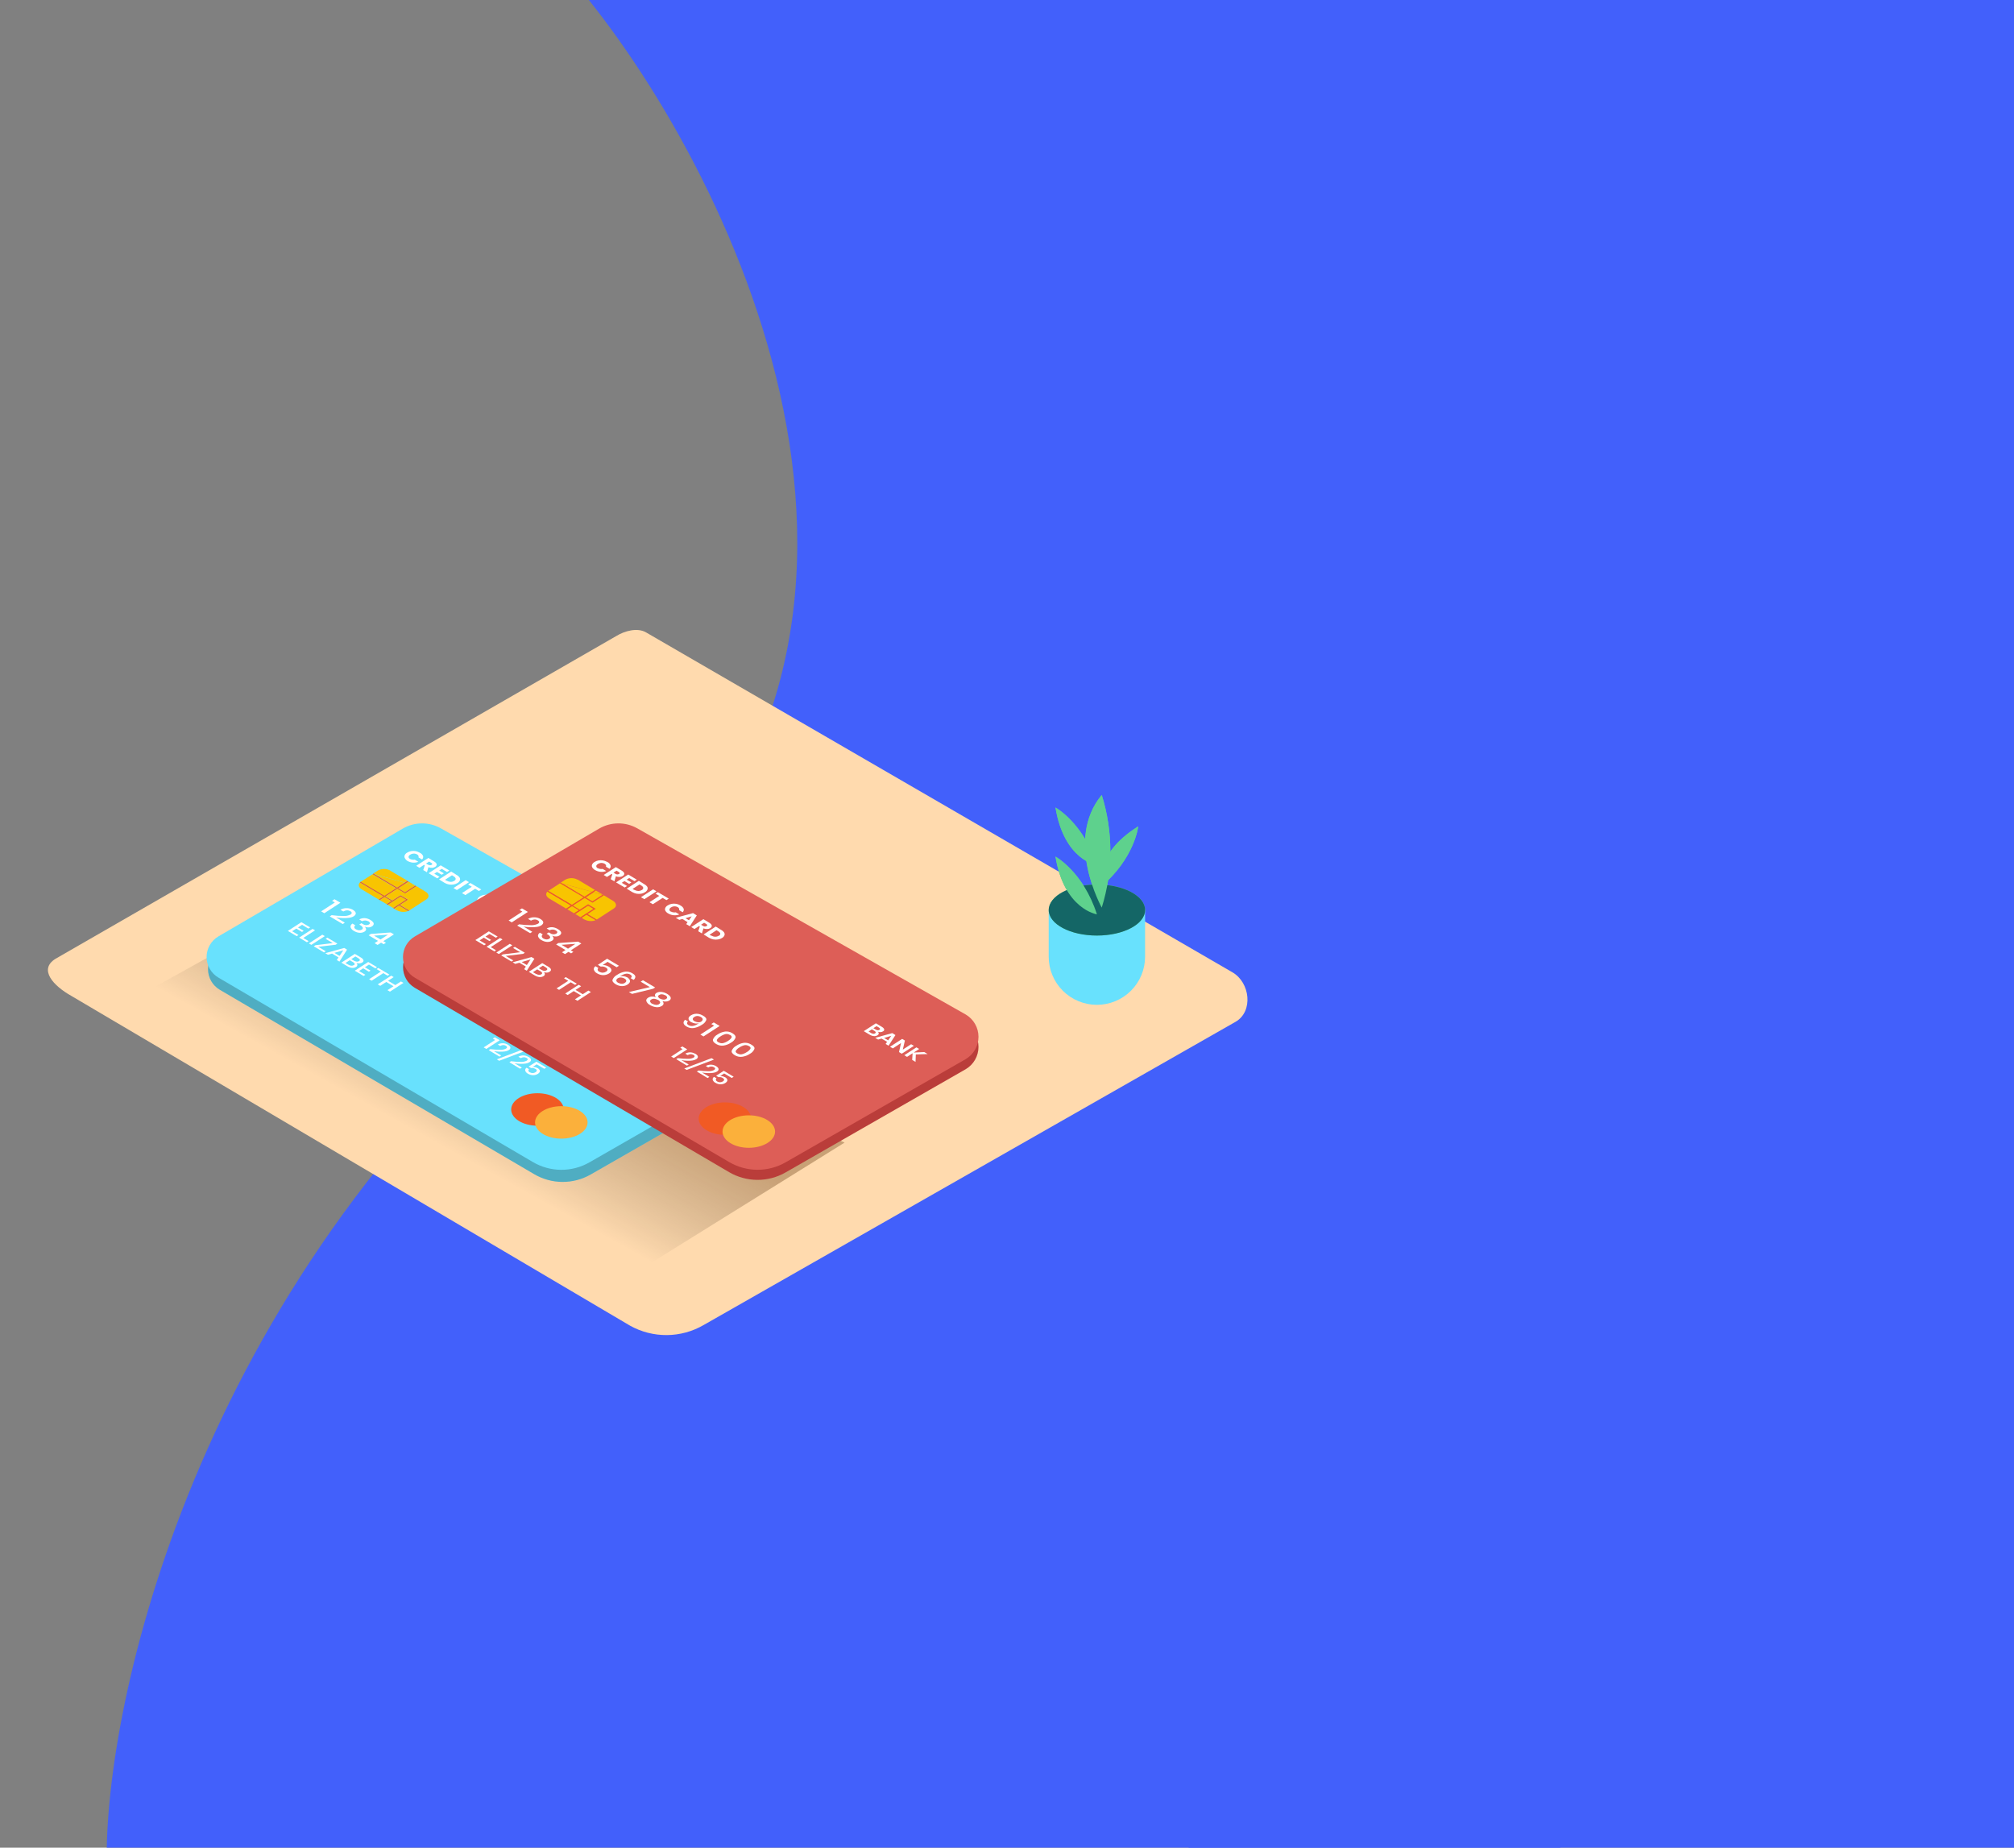<svg width="981" height="900" viewBox="0 0 981 900" fill="none" xmlns="http://www.w3.org/2000/svg">
<rect x="0" y="0" width="981" height="900" fill="#808080" stroke="none"/>
<rect x="579" width="402" height="900" fill="#4260FB"/>
<path d="M286.829 467.279C102.98 610.718 53.673 815.526 52 900H760V0H286.829C363.433 95.993 470.678 323.84 286.829 467.279Z" fill="#4260FB"/>
<path d="M306.84 645.706L34.705 485.076C26.045 480.224 18.615 472.235 27.054 467.02L300.183 309.81C304.284 307.273 310.499 305.619 314.664 308.029L600.302 473.606C608.962 478.632 610.524 492.671 601.879 497.697L342.712 645.438C337.272 648.593 331.102 650.277 324.811 650.324C318.521 650.371 312.326 648.779 306.84 645.706V645.706Z" fill="#FFDAAE"/>
<path opacity="0.32" d="M91.748 503.29C97.474 505.039 103.232 506.772 109.1 508.017C112.694 508.654 116.324 509.07 119.969 509.261L302.959 623.979L411.396 556.56L150.888 438.77L59.535 489.551C68.984 496.468 80.673 499.918 91.748 503.29Z" fill="url(#paint0_linear)"/>
<path d="M107.175 461.994L196.935 409.512C199.75 407.867 202.948 406.989 206.21 406.967C209.471 406.945 212.681 407.779 215.518 409.386L375.445 500.06C377.346 501.171 378.923 502.76 380.019 504.669C381.115 506.577 381.692 508.739 381.692 510.94C381.692 513.14 381.115 515.302 380.019 517.21C378.923 519.119 377.346 520.708 375.445 521.819L287.736 572.08C283.543 574.484 278.788 575.737 273.953 575.712C269.119 575.687 264.377 574.385 260.209 571.938L107.081 482.13C105.321 481.098 103.863 479.622 102.853 477.851C101.843 476.079 101.316 474.074 101.326 472.035C101.336 469.996 101.881 467.996 102.907 466.234C103.934 464.472 105.406 463.01 107.175 461.994V461.994Z" fill="#68E1FD"/>
<path opacity="0.33" d="M107.175 461.994L196.935 409.512C199.75 407.867 202.948 406.989 206.21 406.967C209.471 406.945 212.681 407.779 215.518 409.386L375.445 500.06C377.346 501.171 378.923 502.76 380.019 504.669C381.115 506.577 381.692 508.739 381.692 510.94C381.692 513.14 381.115 515.302 380.019 517.21C378.923 519.119 377.346 520.708 375.445 521.819L287.736 572.08C283.543 574.484 278.788 575.737 273.953 575.712C269.119 575.687 264.377 574.385 260.209 571.938L107.081 482.13C105.321 481.098 103.863 479.622 102.853 477.851C101.843 476.079 101.316 474.074 101.326 472.035C101.336 469.996 101.881 467.996 102.907 466.234C103.934 464.472 105.406 463.01 107.175 461.994V461.994Z" fill="#1E4549"/>
<path d="M106.418 456.102L196.178 403.619C198.993 401.974 202.191 401.097 205.453 401.075C208.714 401.052 211.924 401.887 214.761 403.493L374.704 494.152C376.605 495.263 378.182 496.852 379.278 498.76C380.374 500.669 380.951 502.831 380.951 505.031C380.951 507.231 380.374 509.393 379.278 511.302C378.182 513.21 376.605 514.799 374.704 515.91L287.105 566.187C282.912 568.591 278.157 569.844 273.322 569.819C268.488 569.794 263.746 568.492 259.578 566.045L106.45 476.237C104.683 475.216 103.216 473.75 102.195 471.984C101.174 470.219 100.635 468.217 100.632 466.179C100.629 464.14 101.162 462.136 102.177 460.368C103.192 458.6 104.655 457.128 106.418 456.102V456.102Z" fill="#68E1FD"/>
<path d="M204.302 415.279L204.507 415.389C205.207 415.705 205.768 416.265 206.085 416.964C206.16 417.266 206.152 417.583 206.06 417.88C205.968 418.177 205.797 418.444 205.564 418.65L203.829 417.626C203.888 417.506 203.92 417.374 203.92 417.24C203.92 417.106 203.888 416.974 203.829 416.854C203.676 416.547 203.426 416.298 203.119 416.145H203.04C202.56 415.877 202.011 415.756 201.462 415.798C200.867 415.821 200.288 416.006 199.79 416.334C199.582 416.432 199.402 416.58 199.264 416.764C199.127 416.948 199.036 417.163 199.002 417.39C199.002 417.768 199.222 418.083 199.711 418.382C200.054 418.57 200.428 418.693 200.816 418.745C201.217 418.819 201.629 418.819 202.03 418.745L203.766 419.785C202.908 420.12 201.986 420.254 201.068 420.179C200.17 420.101 199.298 419.833 198.513 419.391L198.339 419.296C197.853 418.962 197.458 418.513 197.187 417.989C197.072 417.781 197.004 417.55 196.991 417.312C196.977 417.075 197.017 416.837 197.109 416.618C197.349 416.087 197.752 415.645 198.26 415.357C198.859 414.971 199.53 414.708 200.232 414.585C200.967 414.452 201.721 414.452 202.456 414.585C203.105 414.716 203.728 414.95 204.302 415.279V415.279Z" fill="white"/>
<path d="M210.47 422.715C209.856 422.744 209.243 422.642 208.672 422.416L207.962 424.874L206.148 423.802L206.921 421.486L206.542 421.266L204.318 422.715L202.74 421.738L208.64 417.91L211.385 419.564C211.827 419.795 212.21 420.124 212.505 420.525C212.603 420.657 212.668 420.81 212.695 420.971C212.723 421.133 212.712 421.298 212.663 421.455C212.535 421.792 212.296 422.076 211.984 422.258C211.527 422.537 211.005 422.694 210.47 422.715V422.715ZM210.218 421.313C210.454 421.155 210.565 420.998 210.549 420.825C210.533 420.651 210.36 420.462 210.044 420.273L209.019 419.674L207.52 420.636L208.545 421.234H208.656C208.896 421.375 209.167 421.456 209.445 421.471C209.721 421.475 209.991 421.392 210.218 421.234" fill="white"/>
<path d="M224.005 428.844C223.783 429.369 223.395 429.806 222.901 430.089C222.304 430.475 221.632 430.727 220.929 430.829C220.178 430.967 219.408 430.967 218.657 430.829C217.949 430.69 217.268 430.44 216.638 430.089L216.401 429.947L213.846 428.372L219.762 424.543L222.301 426.119C222.93 426.434 223.472 426.899 223.879 427.474C224.002 427.678 224.078 427.907 224.1 428.144C224.122 428.382 224.089 428.621 224.005 428.844ZM221.244 429.112C221.781 428.765 222.017 428.387 221.954 427.993C221.891 427.6 221.56 427.206 220.929 426.828L220.156 426.355L216.78 428.545L217.553 429.018H217.679C218.233 429.338 218.855 429.522 219.493 429.553C220.12 429.57 220.737 429.394 221.26 429.049" fill="white"/>
<path d="M214.666 421.518L218.878 424.023L217.742 424.763L215.171 423.219L213.925 424.039L216.212 425.394L215.139 426.087L212.852 424.732L211.543 425.583L214.098 427.111L212.963 427.852L208.766 425.346L214.666 421.518Z" fill="white"/>
<path d="M226.813 428.734L228.438 429.711L222.538 433.539L220.897 432.563L226.813 428.734Z" fill="white"/>
<path d="M229.132 430.12L234.432 433.272L233.281 433.996L231.451 432.909L226.671 435.997L225.03 435.02L229.81 431.932L227.996 430.861L229.132 430.12Z" fill="white"/>
<path d="M239.969 436.502L240.174 436.612C240.875 436.928 241.436 437.488 241.752 438.187C241.828 438.489 241.819 438.806 241.728 439.103C241.636 439.4 241.464 439.667 241.231 439.873L239.496 438.849C239.558 438.73 239.591 438.598 239.591 438.463C239.591 438.329 239.558 438.196 239.496 438.077C239.343 437.77 239.094 437.521 238.786 437.368H238.707C238.227 437.1 237.678 436.979 237.13 437.022C236.534 437.043 235.955 437.229 235.458 437.557C234.937 437.888 234.669 438.25 234.669 438.613C234.669 438.975 234.89 439.306 235.379 439.605C235.72 439.796 236.095 439.919 236.483 439.968C236.885 440.042 237.296 440.042 237.698 439.968L239.433 441.008C238.577 441.346 237.653 441.481 236.736 441.402C235.82 441.326 234.931 441.052 234.133 440.598H234.006C233.453 440.301 232.99 439.86 232.666 439.322C232.547 439.115 232.477 438.885 232.461 438.647C232.444 438.41 232.482 438.172 232.571 437.951C232.816 437.423 233.218 436.983 233.723 436.691C234.322 436.304 234.992 436.042 235.694 435.919C236.43 435.787 237.183 435.787 237.919 435.919C238.631 435.992 239.325 436.19 239.969 436.502V436.502Z" fill="white"/>
<path d="M248.078 441.449L244.686 446.727L242.951 445.687L243.613 444.742L241.074 443.166L239.496 443.623L237.777 442.599L246.122 440.267L248.078 441.449ZM242.588 442.772L244.276 443.781L245.601 441.858L242.588 442.757" fill="white"/>
<path d="M253.126 448.066C252.512 448.098 251.898 447.996 251.327 447.767L250.617 450.225L248.803 449.153L249.576 446.837L249.198 446.617L246.958 448.066L245.38 447.089L251.28 443.261L253.977 444.931C254.414 445.163 254.792 445.492 255.082 445.892C255.178 446.024 255.243 446.176 255.273 446.337C255.303 446.498 255.297 446.663 255.255 446.822C255.121 447.156 254.876 447.434 254.561 447.609C254.129 447.881 253.635 448.038 253.126 448.066V448.066ZM252.1 446.9C252.38 446.911 252.656 446.834 252.889 446.68C253.11 446.522 253.22 446.365 253.205 446.176C253.189 445.986 253.015 445.813 252.7 445.624L251.69 445.025L250.113 446.002L251.138 446.601C251.393 446.751 251.679 446.843 251.974 446.869" fill="white"/>
<path d="M261.565 451.076C261.346 451.61 260.951 452.055 260.445 452.336C259.848 452.72 259.176 452.972 258.473 453.077C257.728 453.212 256.963 453.212 256.218 453.077C255.482 452.931 254.774 452.671 254.12 452.305L253.946 452.21L251.406 450.634L257.306 446.806L259.862 448.381C260.491 448.697 261.033 449.162 261.439 449.736C261.558 449.936 261.631 450.16 261.653 450.392C261.674 450.623 261.645 450.857 261.565 451.076ZM258.805 451.343C259.331 450.997 259.567 450.624 259.515 450.225C259.515 449.815 259.12 449.437 258.489 449.059L257.7 448.602L254.325 450.792L255.113 451.249H255.24C255.793 451.57 256.415 451.753 257.054 451.785C257.68 451.801 258.297 451.625 258.821 451.28" fill="white"/>
<path d="M162.94 438.014L165.811 439.731L157.955 444.836L156.425 443.923L163.098 439.605L161.741 438.786L162.94 438.014Z" fill="white"/>
<path d="M171.679 443.04L171.837 443.135C172.705 443.655 173.194 444.19 173.288 444.71C173.383 445.23 173.068 445.782 172.358 446.286C171.644 446.709 170.848 446.972 170.023 447.058C168.978 447.203 167.922 447.251 166.868 447.2C165.811 447.153 164.758 447.048 163.713 446.885L167.972 449.421L166.931 450.099L160.621 446.38L161.552 445.782C163.449 446.043 165.363 446.175 167.278 446.176C168.464 446.256 169.65 446.022 170.717 445.498C170.878 445.421 171.019 445.307 171.126 445.164C171.233 445.021 171.304 444.855 171.332 444.679C171.332 444.395 171.096 444.096 170.591 443.796H170.496C170.018 443.521 169.469 443.395 168.919 443.434C168.315 443.482 167.732 443.67 167.215 443.986L165.811 443.15C166.722 442.613 167.767 442.346 168.824 442.378C169.816 442.355 170.799 442.583 171.679 443.04V443.04Z" fill="white"/>
<path d="M186.713 458.449L187.991 459.206L186.871 459.93L185.624 459.174L183.921 460.277L182.454 459.41L184.142 458.307L179.583 455.597L180.655 454.904L190.294 454.211L191.871 455.141L186.713 458.449ZM185.356 457.63L188.969 455.298L182.185 455.755L185.34 457.63" fill="white"/>
<path d="M180.34 448.066L180.529 448.177C181.02 448.442 181.446 448.814 181.775 449.264C181.887 449.413 181.964 449.585 182 449.768C182.035 449.951 182.029 450.139 181.98 450.319C181.854 450.696 181.589 451.012 181.239 451.202C180.73 451.543 180.133 451.729 179.52 451.737C178.848 451.754 178.182 451.608 177.579 451.312V451.312C177.971 451.657 178.237 452.123 178.336 452.635C178.336 453.045 178.089 453.423 177.595 453.77C176.889 454.212 176.061 454.422 175.229 454.368C174.317 454.324 173.429 454.059 172.642 453.596L172.452 453.486C171.679 453.127 171.075 452.483 170.764 451.69C170.607 451.06 170.901 450.451 171.648 449.862L173.083 450.713C172.916 450.82 172.781 450.971 172.692 451.148C172.603 451.326 172.564 451.524 172.579 451.722C172.579 452.084 172.926 452.415 173.462 452.746H173.572C173.995 452.99 174.472 453.125 174.961 453.14C175.416 453.152 175.866 453.031 176.254 452.793C176.68 452.509 176.822 452.163 176.68 451.785C176.366 451.254 175.899 450.831 175.339 450.571L174.992 450.367L176.049 449.689L176.396 449.894L176.68 450.067C177.106 450.391 177.615 450.588 178.148 450.635C178.681 450.683 179.217 450.579 179.693 450.335C180.056 450.099 180.214 449.847 180.166 449.563C180.107 449.382 180.011 449.216 179.883 449.075C179.755 448.933 179.599 448.821 179.425 448.744H179.314C178.904 448.513 178.444 448.383 177.974 448.366C177.427 448.342 176.883 448.462 176.396 448.712L174.976 447.861C175.789 447.393 176.721 447.168 177.658 447.215C178.607 447.283 179.526 447.574 180.34 448.066V448.066Z" fill="white"/>
<path d="M215.581 473.48C215.581 474.079 215.218 474.646 214.382 475.198C213.87 475.53 213.296 475.755 212.694 475.859C212.043 475.983 211.374 475.983 210.723 475.859C210.08 475.75 209.461 475.531 208.893 475.213L208.672 475.087C207.362 474.315 206.826 473.512 207.094 472.818C207.541 471.817 208.314 470.995 209.287 470.487C210.465 469.67 211.814 469.131 213.231 468.911C214.42 468.777 215.621 469.031 216.654 469.636L216.843 469.746C217.711 470.266 218.184 470.818 218.216 471.322C218.212 471.635 218.131 471.943 217.98 472.218C217.828 472.493 217.611 472.726 217.348 472.897L215.976 472.078C216.701 471.416 216.607 470.833 215.723 470.298H215.644C215.021 469.951 214.3 469.818 213.594 469.919C212.66 470.083 211.776 470.455 211.006 471.007L210.644 471.259C211.218 471.068 211.831 471.024 212.426 471.133C213.03 471.222 213.613 471.419 214.146 471.716H214.272C215.103 472.293 215.539 472.882 215.581 473.48ZM213.026 474.378C213.562 474.032 213.799 473.685 213.767 473.307C213.736 472.929 213.42 472.582 212.868 472.251H212.773C212.286 471.985 211.749 471.824 211.196 471.779C210.61 471.718 210.021 471.857 209.524 472.172C209.32 472.273 209.146 472.424 209.019 472.612C208.892 472.8 208.816 473.018 208.798 473.244C208.798 473.643 209.114 474.032 209.745 474.41H209.839C210.321 474.682 210.863 474.834 211.417 474.851C211.976 474.859 212.526 474.7 212.994 474.394" fill="white"/>
<path d="M204.413 462.53L210.202 465.98L209.066 466.705L204.618 464.058L202.283 465.634C202.762 465.612 203.241 465.665 203.703 465.791C204.17 465.914 204.621 466.093 205.044 466.327H205.138C205.645 466.594 206.066 466.998 206.353 467.493C206.442 467.672 206.488 467.869 206.488 468.068C206.488 468.268 206.442 468.464 206.353 468.643C206.117 469.061 205.774 469.409 205.359 469.652C204.527 470.187 203.557 470.472 202.567 470.471C201.564 470.48 200.578 470.219 199.712 469.715L199.507 469.589C198.768 469.224 198.202 468.585 197.929 467.808C197.862 467.476 197.904 467.131 198.049 466.824C198.194 466.518 198.434 466.266 198.734 466.107L200.169 466.957C200.027 467.068 199.916 467.212 199.847 467.378C199.778 467.544 199.753 467.724 199.775 467.903C199.841 468.101 199.947 468.283 200.085 468.44C200.223 468.597 200.391 468.725 200.579 468.816H200.674C201.176 469.108 201.749 469.255 202.33 469.242C202.894 469.204 203.438 469.019 203.908 468.706C204.381 468.391 204.618 468.076 204.586 467.714C204.555 467.351 204.271 467.02 203.718 466.689H203.64C203.278 466.482 202.883 466.338 202.472 466.264C202.065 466.191 201.649 466.191 201.242 466.264L199.838 465.429L204.413 462.53Z" fill="white"/>
<path d="M231.893 484.478C231.848 484.707 231.752 484.924 231.613 485.112C231.474 485.3 231.295 485.455 231.088 485.565C230.28 486.071 229.321 486.283 228.375 486.164C227.358 486.068 226.374 485.756 225.488 485.25L225.299 485.139C224.498 484.757 223.864 484.096 223.516 483.28C223.327 482.634 223.611 482.067 224.384 481.579C224.897 481.244 225.491 481.053 226.103 481.027C226.805 480.994 227.506 481.096 228.17 481.327C228.012 481.187 227.888 481.015 227.806 480.821C227.724 480.627 227.686 480.418 227.697 480.208C227.739 480.004 227.827 479.813 227.952 479.647C228.078 479.481 228.238 479.344 228.422 479.247C228.851 478.978 229.338 478.816 229.842 478.774C230.454 478.705 231.074 478.748 231.672 478.9C232.301 479.052 232.906 479.291 233.47 479.609L233.675 479.719C234.226 480.01 234.705 480.419 235.079 480.917C235.212 481.067 235.308 481.245 235.36 481.438C235.413 481.631 235.42 481.834 235.382 482.03C235.344 482.226 235.261 482.411 235.14 482.571C235.02 482.73 234.864 482.86 234.685 482.949C234.235 483.236 233.719 483.404 233.186 483.438C232.566 483.47 231.945 483.385 231.356 483.186C231.539 483.345 231.683 483.545 231.776 483.769C231.869 483.993 231.909 484.236 231.893 484.478V484.478ZM229.716 484.667C230.189 484.367 230.347 484.037 230.221 483.674C229.998 483.213 229.625 482.841 229.164 482.619H229.037C228.551 482.342 228.015 482.165 227.46 482.099C226.91 482.031 226.353 482.153 225.882 482.445C225.441 482.745 225.267 483.075 225.346 483.438C225.533 483.92 225.901 484.31 226.371 484.525H226.498C227.009 484.821 227.58 484.999 228.17 485.045C228.723 485.102 229.28 484.968 229.747 484.667H229.716ZM229.747 480.224C229.353 480.492 229.195 480.775 229.274 481.09C229.439 481.51 229.762 481.849 230.173 482.036H230.299C230.739 482.287 231.229 482.438 231.735 482.477C232.222 482.527 232.711 482.41 233.123 482.146C233.517 481.878 233.675 481.594 233.596 481.264C233.424 480.848 233.104 480.511 232.697 480.318H232.571C232.131 480.066 231.641 479.915 231.135 479.877C230.644 479.828 230.15 479.945 229.731 480.208" fill="white"/>
<path d="M221.844 473.008L227.791 476.537L226.829 477.167L216.528 479.672L215.013 478.758L225.22 476.379L220.755 473.717L221.844 473.008Z" fill="white"/>
<path d="M266.945 501.068C266.527 502.083 265.761 502.916 264.783 503.416C263.671 504.168 262.404 504.663 261.076 504.866C259.883 505.013 258.675 504.764 257.637 504.157L257.448 504.046C256.249 503.337 255.76 502.597 255.965 501.84C256.392 500.823 257.162 499.987 258.142 499.477C259.246 498.72 260.509 498.225 261.833 498.028C263.023 497.887 264.226 498.142 265.257 498.752L265.446 498.863C266.597 499.556 267.15 500.296 266.945 501.068ZM263.332 502.549C264.011 502.17 264.585 501.628 265.004 500.974C265.241 500.501 265.004 500.06 264.247 499.635H264.121C263.5 499.265 262.762 499.141 262.054 499.288C261.178 499.503 260.35 499.877 259.609 500.391C258.919 500.767 258.334 501.308 257.905 501.967C257.669 502.439 257.905 502.88 258.678 503.322H258.757C259.396 503.707 260.157 503.836 260.887 503.684C261.766 503.455 262.598 503.077 263.348 502.565" fill="white"/>
<path d="M256.344 493.569L259.231 495.286L251.359 500.391L249.829 499.477L256.501 495.144L255.161 494.357L256.344 493.569Z" fill="white"/>
<path d="M252.731 492.419C252.296 493.41 251.533 494.222 250.57 494.719C249.394 495.517 248.06 496.054 246.658 496.294C245.483 496.453 244.29 496.214 243.266 495.617L243.093 495.522C242.209 495.003 241.72 494.435 241.657 493.852C241.652 493.542 241.724 493.236 241.867 492.96C242.01 492.685 242.22 492.45 242.478 492.277L243.85 493.096C243.7 493.2 243.579 493.339 243.496 493.501C243.414 493.664 243.373 493.844 243.377 494.026C243.424 494.22 243.515 494.401 243.644 494.554C243.772 494.707 243.935 494.828 244.118 494.908H244.197C244.814 495.259 245.53 495.392 246.232 495.286C247.171 495.125 248.061 494.753 248.835 494.199L249.214 493.947C248.627 494.128 248.006 494.171 247.399 494.073C246.796 493.982 246.214 493.784 245.68 493.49H245.554C244.67 492.965 244.208 492.403 244.166 491.804C244.166 491.205 244.528 490.638 245.349 490.103C245.867 489.768 246.446 489.538 247.052 489.425C247.71 489.308 248.383 489.308 249.04 489.425C249.677 489.544 250.29 489.768 250.854 490.087L251.075 490.213C252.4 490.922 252.936 491.678 252.731 492.419ZM250.239 493.128C250.442 493.027 250.616 492.876 250.744 492.688C250.871 492.5 250.947 492.282 250.965 492.056C250.965 491.662 250.649 491.268 250.018 490.89H249.923C249.44 490.622 248.899 490.476 248.346 490.465C247.785 490.461 247.235 490.626 246.768 490.938C246.232 491.284 245.995 491.631 246.027 492.009C246.059 492.387 246.358 492.734 246.91 493.065H246.989C247.302 493.234 247.636 493.361 247.983 493.443C248.385 493.508 248.796 493.508 249.198 493.443C249.587 493.41 249.961 493.28 250.286 493.065" fill="white"/>
<path d="M276.141 506.536C275.726 507.551 274.959 508.384 273.98 508.883C272.872 509.644 271.604 510.14 270.273 510.333C269.095 510.474 267.904 510.225 266.882 509.624L266.661 509.498C265.478 508.789 264.973 508.064 265.162 507.292C265.593 506.272 266.369 505.436 267.355 504.929C268.461 504.175 269.722 503.679 271.046 503.479C272.241 503.34 273.448 503.595 274.485 504.204L274.674 504.314C275.863 505.039 276.352 505.779 276.141 506.536ZM272.529 508.017C273.217 507.644 273.798 507.101 274.217 506.441C274.422 505.968 274.217 505.527 273.46 505.102H273.365C272.732 504.717 271.978 504.582 271.251 504.724C270.378 504.945 269.55 505.318 268.806 505.827C268.119 506.206 267.534 506.747 267.102 507.402C266.882 507.859 267.102 508.316 267.875 508.757H268.002C268.622 509.13 269.36 509.254 270.068 509.104C270.949 508.882 271.783 508.503 272.529 507.985" fill="white"/>
<path d="M169.045 462.577L165.338 468.407L164.044 467.635L164.896 466.374L161.741 464.484L159.738 465.067L158.444 464.295L167.657 461.758L169.045 462.577ZM162.893 464.153L165.385 465.634L167.215 462.892L162.908 464.137" fill="white"/>
<path d="M159.454 456.748L164.328 459.631L163.492 460.182L155.037 461.191L158.681 463.365L157.813 463.916L152.844 460.954L153.649 460.419L162.088 459.379L158.602 457.299L159.454 456.748Z" fill="white"/>
<path d="M156.993 455.282L158.208 455.991L151.645 460.245L150.446 459.536L156.993 455.282Z" fill="white"/>
<path d="M152.26 452.462L153.459 453.171L147.733 456.889L150.32 458.434L149.5 458.969L145.698 456.716L152.26 452.462Z" fill="white"/>
<path d="M146.786 449.201L151.077 451.753L150.209 452.32L147.133 450.477L145.146 451.769L147.922 453.407L147.102 453.943L144.325 452.305L142.29 453.612L145.382 455.44L144.515 456.007L140.224 453.455L146.786 449.201Z" fill="white"/>
<path d="M190.562 475.245L191.761 475.954L189.016 477.734L192.55 479.846L195.294 478.065L196.509 478.774L189.947 483.028L188.732 482.303L191.682 480.397L188.148 478.301L185.214 480.208L184 479.483L190.562 475.245Z" fill="white"/>
<path d="M184.268 471.495L189.647 474.709L188.811 475.261L186.713 474.016L181.002 477.703L179.788 476.978L185.482 473.275L183.4 472.046L184.268 471.495Z" fill="white"/>
<path d="M179.362 468.58L183.653 471.133L182.801 471.684L179.725 469.856L177.737 471.148L180.498 472.787L179.677 473.323L176.917 471.668L174.882 472.992L177.958 474.835L177.09 475.387L172.815 472.834L179.362 468.58Z" fill="white"/>
<path d="M174.061 470.077C174.045 470.269 173.98 470.454 173.872 470.613C173.765 470.773 173.618 470.903 173.446 470.991C172.877 471.347 172.208 471.513 171.537 471.463C170.797 471.405 170.079 471.179 169.439 470.802L169.25 470.691L166.269 468.911L172.831 464.657L175.749 466.39C176.326 466.653 176.787 467.118 177.043 467.698C177.153 468.139 176.948 468.517 176.443 468.848C176.027 469.112 175.548 469.259 175.055 469.273C174.544 469.294 174.033 469.208 173.557 469.021C173.721 469.142 173.853 469.302 173.941 469.486C174.029 469.67 174.07 469.873 174.061 470.077ZM172.342 470.171C172.673 469.967 172.799 469.715 172.736 469.447C172.581 469.082 172.294 468.79 171.932 468.627L170.354 467.729L168.272 469.084L169.849 469.998C170.234 470.227 170.666 470.367 171.111 470.408C171.509 470.446 171.909 470.352 172.247 470.14L172.342 470.171ZM173.068 465.933L171.111 467.194L172.61 468.076H172.721C173.058 468.273 173.435 468.391 173.825 468.423C174.202 468.448 174.577 468.354 174.897 468.155C175.021 468.097 175.124 468.002 175.192 467.884C175.26 467.765 175.289 467.629 175.276 467.493C175.276 467.257 174.961 466.989 174.519 466.721L173.068 465.854" fill="white"/>
<path d="M241.026 505.26L243.424 506.693L236.877 510.947L235.6 510.175L241.168 506.583L240.032 505.906L241.026 505.26Z" fill="white"/>
<path d="M255.255 510.979L256.438 511.688L243.14 516.698L241.973 516.005L255.255 510.979Z" fill="white"/>
<path d="M257.338 514.807H257.448C258.174 515.249 258.568 515.69 258.647 516.147C258.726 516.604 258.458 517.045 257.874 517.423C257.275 517.775 256.608 517.995 255.918 518.069C255.05 518.188 254.174 518.225 253.299 518.179C252.401 518.144 251.505 518.054 250.617 517.911L254.183 520.023L253.315 520.574L248.125 517.423L248.914 516.919C250.482 517.136 252.063 517.246 253.646 517.25C254.636 517.315 255.627 517.119 256.517 516.682C256.849 516.462 257.038 516.241 257.038 516.005C257.038 515.769 256.849 515.516 256.423 515.264H256.328C255.949 515.052 255.516 514.953 255.082 514.981C254.584 515.02 254.103 515.177 253.678 515.438L252.51 514.744C253.263 514.298 254.128 514.074 255.003 514.098C255.827 514.141 256.629 514.385 257.338 514.807Z" fill="white"/>
<path d="M247.257 508.82L247.399 508.899C248.125 509.34 248.519 509.781 248.598 510.238C248.677 510.695 248.425 511.136 247.825 511.515C247.227 511.868 246.56 512.088 245.869 512.161C245.002 512.279 244.125 512.316 243.251 512.271C242.358 512.237 241.468 512.153 240.585 512.019L244.134 514.13L243.282 514.681L238.061 511.53L238.849 511.026C240.418 511.243 241.999 511.354 243.582 511.357C244.572 511.422 245.562 511.227 246.453 510.79C246.8 510.569 246.973 510.349 246.973 510.097C246.973 509.844 246.768 509.608 246.358 509.356C245.966 509.13 245.517 509.021 245.065 509.041C244.564 509.087 244.079 509.243 243.645 509.498L242.478 508.805C243.235 508.354 244.105 508.13 244.986 508.159C245.785 508.194 246.564 508.421 247.257 508.82V508.82Z" fill="white"/>
<path d="M261.25 517.155L266.061 520.023L265.13 520.621L261.423 518.431L259.467 519.692C259.866 519.671 260.265 519.714 260.65 519.818C261.041 519.923 261.417 520.077 261.77 520.275H261.865C262.288 520.49 262.639 520.824 262.875 521.236C262.952 521.384 262.992 521.549 262.992 521.716C262.992 521.884 262.952 522.049 262.875 522.197C262.681 522.543 262.398 522.832 262.054 523.032C261.366 523.485 260.56 523.726 259.735 523.725C258.894 523.732 258.067 523.514 257.338 523.095L257.18 523C256.867 522.856 256.586 522.65 256.353 522.396C256.12 522.142 255.94 521.844 255.823 521.519C255.779 521.242 255.821 520.958 255.942 520.705C256.063 520.452 256.258 520.241 256.502 520.101L257.7 520.81C257.581 520.9 257.488 521.021 257.433 521.16C257.377 521.299 257.361 521.451 257.385 521.598C257.438 521.765 257.526 521.918 257.643 522.049C257.76 522.179 257.903 522.283 258.063 522.354H258.158C258.567 522.598 259.038 522.718 259.515 522.701C260.004 522.683 260.479 522.53 260.887 522.26C261.281 521.992 261.471 521.724 261.455 521.441C261.439 521.157 261.202 520.858 260.729 520.59H260.65C260.353 520.418 260.027 520.301 259.688 520.243C259.35 520.172 259.001 520.172 258.663 520.243L257.48 519.534L261.25 517.155Z" fill="white"/>
<path d="M355.048 505.716L356.405 506.52L353.754 508.237L358.897 508.017L360.522 508.978L354.78 509.151L354.622 512.807L352.997 511.83L353.202 508.6L350.489 510.349L349.148 509.545L355.048 505.716Z" fill="white"/>
<path d="M348.123 501.588L349.464 502.392L348.438 506.803L352.477 504.188L353.833 504.992L347.918 508.82L346.577 508.017L347.571 503.621L343.564 506.221L342.207 505.417L348.123 501.588Z" fill="white"/>
<path d="M344.842 499.729L341.481 504.992L340.062 504.141L340.74 503.069L338.027 501.494L336.449 501.982L335.014 501.132L343.327 498.831L344.842 499.729ZM339.32 501.116L341.308 502.297L342.807 500.092L339.32 501.116" fill="white"/>
<path d="M336.702 498.989C336.679 499.161 336.616 499.325 336.517 499.467C336.418 499.61 336.287 499.727 336.134 499.808C335.616 500.133 335.008 500.282 334.398 500.233C333.731 500.177 333.084 499.972 332.505 499.635L332.316 499.524L329.429 497.807L335.329 493.978L338.169 495.664C338.847 496.074 339.257 496.468 339.352 496.846C339.446 497.224 339.273 497.586 338.8 497.886C338.433 498.127 338.008 498.263 337.569 498.28C337.117 498.298 336.666 498.223 336.244 498.059C336.389 498.167 336.506 498.307 336.585 498.469C336.665 498.63 336.705 498.809 336.702 498.989V498.989ZM334.036 499.099C334.346 499.126 334.657 499.048 334.919 498.878C335.187 498.705 335.282 498.516 335.235 498.311C335.187 498.106 334.982 497.902 334.604 497.681L333.342 496.925L331.764 497.98L333.042 498.737H333.152C333.434 498.895 333.745 498.992 334.067 499.02L334.036 499.099ZM335.755 495.318L334.178 496.31L335.377 497.019C335.65 497.182 335.958 497.279 336.276 497.303C336.564 497.327 336.853 497.255 337.096 497.098C337.333 496.94 337.443 496.767 337.411 496.578C337.38 496.389 337.175 496.184 336.828 495.979L335.629 495.27" fill="white"/>
<path d="M190.183 424.165L198.45 429.018L197.061 429.916L182.548 425.835L181.886 425.441L184.11 424.007C185.023 423.522 186.041 423.268 187.076 423.268C188.11 423.268 189.128 423.522 190.041 424.007L190.183 424.165Z" fill="#F8C401"/>
<path d="M197.787 430.184L198.986 429.411L198.718 429.254L202.283 431.365L202.204 431.428L197.787 430.184Z" fill="#F8C401"/>
<path d="M193.417 432.358L182.548 425.914L197.077 429.979L193.417 432.358Z" fill="#F8C401"/>
<path d="M181.902 425.52L182.548 425.914L193.417 432.358L192.944 432.657L181.444 425.819L181.665 425.662L181.902 425.52Z" fill="#F15A24"/>
<path d="M197.787 430.183L202.204 431.428L197.251 434.642L193.938 432.673L197.787 430.183Z" fill="#F8C401"/>
<path d="M202.551 431.523L202.819 431.68L197.314 435.257L193.48 432.972L193.938 432.673L197.251 434.642L202.204 431.428L202.283 431.365L202.551 431.523Z" fill="#F15A24"/>
<path d="M175.797 429.459L181.412 425.866L192.912 432.72L187.218 436.407L175.702 429.569L175.797 429.459Z" fill="#F8C401"/>
<path d="M198.718 429.254L198.986 429.411L197.787 430.183L193.938 432.673L193.48 432.972L187.786 436.675L187.249 436.36L192.944 432.657L193.417 432.358L197.077 429.979L198.45 429.081L198.718 429.254Z" fill="#F15A24"/>
<path d="M176.207 433.224C174.629 432.295 174.298 430.861 175.323 429.853L186.776 436.659L184.473 438.156L176.207 433.224Z" fill="#F8C401"/>
<path d="M187.249 436.36L187.786 436.675L191.098 438.629L190.625 438.944L187.312 436.974L186.792 436.659L175.323 429.837L175.276 429.805L175.718 429.522L187.249 436.36Z" fill="#F15A24"/>
<path d="M184.489 438.14L186.792 436.659L187.313 436.974L185.025 438.455L185.009 438.471L184.489 438.14Z" fill="#F15A24"/>
<path d="M185.025 438.455L187.313 436.974L190.625 438.944L188.322 440.425L185.025 438.455Z" fill="#F8C401"/>
<path d="M195.137 436.659L197.803 438.235L191.509 442.315L191.777 442.473L188.843 440.74L195.137 436.659Z" fill="#F8C401"/>
<path d="M195.089 436.045L198.797 438.25L194.806 440.834L194.332 441.149L192.045 442.631L191.777 442.473L191.509 442.315L197.803 438.235L195.137 436.659L188.843 440.74L188.322 440.425L190.625 438.944L191.098 438.629L195.089 436.045Z" fill="#F15A24"/>
<path d="M207.268 434.327C209.035 435.399 209.24 437.069 207.662 438.093L199.349 443.481L194.853 440.803L198.844 438.219L195.137 436.013L191.146 438.597L187.833 436.628L193.528 432.941L197.361 435.225L202.867 431.649L202.598 431.491L207.268 434.327Z" fill="#F8C401"/>
<path d="M199.301 443.513L199.065 443.67L198.828 443.812L198.781 443.781L194.332 441.149L194.806 440.834L199.301 443.513Z" fill="#F15A24"/>
<path d="M192.045 442.631L194.348 441.134L198.781 443.765C197.914 444.093 196.988 444.233 196.063 444.176C195.139 444.119 194.237 443.866 193.417 443.434H193.291L191.714 442.52L192.045 442.631Z" fill="#F8C401"/>
<path d="M261.786 548.336C268.852 548.336 274.58 544.794 274.58 540.426C274.58 536.058 268.852 532.517 261.786 532.517C254.721 532.517 248.993 536.058 248.993 540.426C248.993 544.794 254.721 548.336 261.786 548.336Z" fill="#F15A24"/>
<path d="M273.412 554.638C280.478 554.638 286.206 551.097 286.206 546.729C286.206 542.36 280.478 538.819 273.412 538.819C266.346 538.819 260.619 542.36 260.619 546.729C260.619 551.097 266.346 554.638 273.412 554.638Z" fill="#FBB03B"/>
<path opacity="0.32" d="M472.382 513.768C478.109 515.516 483.867 517.25 489.735 518.494C493.329 519.132 496.959 519.547 500.604 519.739L506.709 515.611L548.97 484.163L516.631 473.417L440.123 500.029C449.588 506.945 461.308 510.364 472.382 513.768Z" fill="url(#paint1_linear)"/>
<path d="M532.122 451.596C524.487 450.934 516.458 448.633 510.81 443.418V466.012C510.81 472.23 513.283 478.193 517.685 482.59C522.088 486.986 528.058 489.457 534.284 489.457V489.457C540.509 489.457 546.48 486.986 550.882 482.59C555.284 478.193 557.757 472.23 557.757 466.012V443.04C549.759 446.349 540.672 452.336 532.122 451.596Z" fill="#68E1FD"/>
<path d="M534.299 455.708C547.263 455.708 557.772 450.142 557.772 443.277C557.772 436.411 547.263 430.845 534.299 430.845C521.335 430.845 510.826 436.411 510.826 443.277C510.826 450.142 521.335 455.708 534.299 455.708Z" fill="#5ED18D"/>
<path d="M534.299 445.372C534.299 445.372 518.335 443.024 514.107 417.232C514.107 417.248 527.721 424.748 534.299 445.372Z" fill="#5ED18D"/>
<path d="M536.65 442.095C536.65 442.095 518.335 409.276 536.65 387.233C542.238 405.095 542.238 424.234 536.65 442.095V442.095Z" fill="#5ED18D"/>
<path d="M534.299 421.471C534.299 421.471 518.335 419.123 514.107 393.331C514.107 393.331 527.721 400.831 534.299 421.471Z" fill="#5ED18D"/>
<path d="M536.24 431.98C536.24 431.98 532.249 416.366 554.428 402.516C554.428 402.516 552.756 417.989 536.24 431.98Z" fill="#5ED18D"/>
<path d="M534.299 455.708C547.263 455.708 557.772 450.142 557.772 443.277C557.772 436.411 547.263 430.845 534.299 430.845C521.335 430.845 510.826 436.411 510.826 443.277C510.826 450.142 521.335 455.708 534.299 455.708Z" fill="#146666"/>
<path d="M534.299 445.372C534.299 445.372 518.335 443.024 514.107 417.232C514.107 417.248 527.721 424.748 534.299 445.372Z" fill="#5ED18D"/>
<path d="M536.65 442.095C536.65 442.095 518.335 409.276 536.65 387.233C542.238 405.095 542.238 424.234 536.65 442.095V442.095Z" fill="#5ED18D"/>
<path d="M534.299 421.471C534.299 421.471 518.335 419.123 514.107 393.331C514.107 393.331 527.721 400.831 534.299 421.471Z" fill="#5ED18D"/>
<path d="M536.24 431.98C536.24 431.98 532.249 416.366 554.428 402.516C554.428 402.516 552.756 417.989 536.24 431.98Z" fill="#5ED18D"/>
<path d="M202.141 461.065L291.838 408.535C294.653 406.89 297.851 406.012 301.112 405.99C304.374 405.968 307.583 406.802 310.421 408.409L470.363 499.067C472.265 500.179 473.842 501.767 474.938 503.676C476.034 505.585 476.61 507.747 476.61 509.947C476.61 512.147 476.034 514.309 474.938 516.218C473.842 518.126 472.265 519.715 470.363 520.826L382.654 571.087C378.461 573.491 373.706 574.744 368.871 574.719C364.037 574.694 359.295 573.392 355.127 570.945L201.999 481.137C200.256 480.097 198.815 478.62 197.819 476.853C196.824 475.085 196.307 473.089 196.322 471.061C196.336 469.033 196.881 467.043 197.901 465.29C198.922 463.537 200.383 462.08 202.141 461.065V461.065Z" fill="#BA3D3A"/>
<path d="M202.141 456.102L291.837 403.619C294.652 401.974 297.851 401.097 301.112 401.075C304.373 401.052 307.583 401.887 310.42 403.493L470.363 494.152C472.264 495.263 473.841 496.852 474.937 498.76C476.033 500.669 476.61 502.831 476.61 505.031C476.61 507.231 476.033 509.393 474.937 511.302C473.841 513.21 472.264 514.799 470.363 515.91L382.654 566.171C378.482 568.561 373.753 569.812 368.943 569.798C364.133 569.784 359.411 568.506 355.253 566.092L202.125 476.285C200.35 475.262 198.876 473.791 197.851 472.019C196.827 470.246 196.288 468.235 196.29 466.189C196.292 464.142 196.833 462.132 197.86 460.361C198.888 458.59 200.364 457.121 202.141 456.102V456.102Z" fill="#DD5E57"/>
<path d="M295.655 419.769L295.813 419.848C296.527 420.183 297.09 420.773 297.39 421.502C297.475 421.804 297.472 422.124 297.383 422.425C297.294 422.726 297.121 422.996 296.886 423.204L295.15 422.164C295.215 422.048 295.249 421.918 295.249 421.786C295.249 421.653 295.215 421.523 295.15 421.408C295.001 421.103 294.758 420.854 294.456 420.699C293.974 420.433 293.428 420.308 292.879 420.336C292.283 420.361 291.706 420.546 291.207 420.872C290.686 421.203 290.434 421.549 290.434 421.927C290.448 422.138 290.521 422.341 290.643 422.513C290.766 422.686 290.933 422.821 291.128 422.904H291.238C291.572 423.083 291.935 423.201 292.311 423.251C292.717 423.329 293.135 423.329 293.541 423.251L295.276 424.275C294.422 424.62 293.497 424.755 292.579 424.669C291.681 424.602 290.808 424.339 290.023 423.897L289.85 423.802C289.289 423.51 288.819 423.068 288.493 422.526C288.375 422.32 288.305 422.089 288.288 421.852C288.272 421.614 288.31 421.376 288.399 421.155C288.649 420.631 289.05 420.192 289.55 419.895C290.15 419.511 290.82 419.248 291.522 419.123C292.949 418.87 294.419 419.114 295.687 419.816L295.655 419.769Z" fill="white"/>
<path d="M289.093 434.642L293.51 435.887L288.556 439.085L285.259 437.132L289.093 434.642Z" fill="#F8C401"/>
<path d="M284.723 436.817L273.901 430.373L288.383 434.438L284.723 436.817Z" fill="#F8C401"/>
<path d="M273.207 429.963L273.901 430.373L284.723 436.817L284.266 437.116L272.75 430.278L273.207 429.963Z" fill="#F15A24"/>
<path d="M293.604 435.824L294.125 436.139L288.619 439.716L284.802 437.431L285.259 437.132L288.556 439.085L293.51 435.887L293.604 435.824Z" fill="#F15A24"/>
<path d="M267.118 433.918L272.75 430.262L284.265 437.1L278.571 440.787L267.055 433.933L267.118 433.918Z" fill="#F8C401"/>
<path d="M289.771 433.555L290.307 433.87L289.093 434.642L285.259 437.132L284.802 437.431L279.107 441.134L278.571 440.803L284.266 437.116L284.723 436.817L288.383 434.437L289.771 433.555Z" fill="#F15A24"/>
<path d="M278.097 441.102L275.794 442.599L276.063 442.757L267.512 437.667C265.935 436.722 265.619 435.304 266.645 434.28L278.097 441.102Z" fill="#F8C401"/>
<path d="M278.571 440.803L279.107 441.134L282.404 443.087L281.931 443.387L278.634 441.433L278.097 441.102L266.645 434.296L266.597 434.264L267.039 433.981L278.571 440.803Z" fill="#F15A24"/>
<path d="M275.794 442.599L278.098 441.102L278.634 441.433L276.331 442.914L276.063 442.757L275.794 442.599Z" fill="#F15A24"/>
<path d="M281.931 443.387L279.628 444.884L279.896 445.025L276.331 442.914L278.634 441.433L281.931 443.387Z" fill="#F8C401"/>
<path d="M286.458 441.118L289.109 442.693L282.814 446.774L283.082 446.932L280.164 445.199L286.458 441.118Z" fill="#F8C401"/>
<path d="M286.395 440.488L290.118 442.709L286.111 445.293L285.654 445.593L283.351 447.089L283.082 446.932L282.814 446.774L289.108 442.693L286.458 441.118L280.164 445.199L279.896 445.025L279.628 444.884L281.931 443.387L282.404 443.087L286.395 440.488Z" fill="#F15A24"/>
<path d="M298.573 438.786C300.372 439.857 300.545 441.543 298.984 442.536L290.67 447.924L286.174 445.246L290.181 442.662L286.474 440.456L282.373 443.087L279.076 441.118L284.77 437.431L288.604 439.7L294.109 436.139L293.573 435.824H293.478L289.061 434.579L290.26 433.807L289.724 433.492L288.335 434.39L273.854 430.325L273.16 429.916L275.384 428.482C276.297 427.996 277.316 427.742 278.35 427.742C279.384 427.742 280.403 427.996 281.316 428.482H281.442L298.573 438.786Z" fill="#F8C401"/>
<path d="M290.607 447.972L290.371 448.129L290.15 448.271L290.102 448.24L285.654 445.593L286.111 445.293L290.607 447.972Z" fill="#F15A24"/>
<path d="M283.351 447.089L285.654 445.593L290.102 448.239C289.236 448.568 288.31 448.709 287.385 448.652C286.46 448.595 285.558 448.342 284.739 447.909H284.613L283.351 447.089Z" fill="#F8C401"/>
<path d="M301.792 427.158C301.178 427.185 300.565 427.083 299.993 426.859L299.268 429.317L297.469 428.246L298.242 425.929L297.864 425.709L295.639 427.158L294.062 426.197L299.977 422.369L302.754 424.023C303.197 424.258 303.581 424.593 303.874 425C303.973 425.131 304.039 425.284 304.066 425.445C304.094 425.607 304.082 425.773 304.032 425.929C303.897 426.264 303.652 426.542 303.337 426.717C302.874 427.007 302.338 427.16 301.792 427.158V427.158ZM301.539 425.756C301.776 425.599 301.87 425.441 301.855 425.252C301.839 425.063 301.65 424.89 301.334 424.7L300.324 424.102L298.842 425.079L299.851 425.677C300.105 425.829 300.392 425.915 300.687 425.929C300.967 425.941 301.243 425.864 301.476 425.709" fill="white"/>
<path d="M344.431 452.525C343.817 452.554 343.204 452.452 342.633 452.226L341.907 454.684L340.109 453.612L340.882 451.296L340.503 451.076L338.263 452.525L336.686 451.564L342.601 447.735L345.394 449.405C345.832 449.641 346.214 449.969 346.514 450.367C346.608 450.5 346.671 450.652 346.699 450.813C346.726 450.974 346.717 451.139 346.671 451.296C346.537 451.63 346.292 451.908 345.977 452.084C345.514 452.373 344.978 452.526 344.431 452.525V452.525ZM344.179 451.123C344.416 450.965 344.526 450.808 344.494 450.619C344.463 450.43 344.305 450.256 343.99 450.067L342.964 449.468L341.481 450.445L342.491 451.044C342.745 451.198 343.031 451.289 343.327 451.312C343.603 451.311 343.872 451.229 344.1 451.076" fill="white"/>
<path d="M339.399 445.908L336.007 451.17L334.256 450.146L334.903 449.185L332.379 447.609L330.896 448.066L329.161 447.042L337.585 444.773L339.399 445.908ZM333.894 447.247L335.582 448.255L336.922 446.349L333.909 447.247" fill="white"/>
<path d="M331.275 440.976L331.433 441.071C332.133 441.386 332.694 441.947 333.01 442.646C333.095 442.949 333.092 443.269 333.003 443.57C332.914 443.871 332.741 444.14 332.505 444.348L330.77 443.308C330.835 443.193 330.869 443.062 330.869 442.93C330.869 442.797 330.835 442.667 330.77 442.552C330.621 442.247 330.378 441.998 330.076 441.843C329.594 441.577 329.048 441.452 328.499 441.48C327.903 441.505 327.325 441.69 326.826 442.016C326.622 442.117 326.445 442.266 326.311 442.45C326.176 442.633 326.088 442.847 326.053 443.072C326.068 443.282 326.141 443.485 326.263 443.657C326.386 443.83 326.553 443.965 326.748 444.048H326.858C327.192 444.227 327.555 444.345 327.931 444.395C328.337 444.473 328.755 444.473 329.161 444.395L330.896 445.419C330.042 445.764 329.117 445.899 328.199 445.813C327.301 445.746 326.428 445.483 325.643 445.041L325.47 444.947C324.909 444.654 324.439 444.212 324.113 443.67C323.997 443.463 323.93 443.231 323.916 442.994C323.903 442.757 323.943 442.519 324.034 442.3C324.274 441.768 324.677 441.326 325.186 441.039C325.785 440.653 326.455 440.39 327.158 440.267C328.589 440.01 330.066 440.255 331.338 440.96L331.275 440.976Z" fill="white"/>
<path d="M315.358 433.303C315.137 433.828 314.749 434.266 314.254 434.548C313.676 434.931 313.027 435.194 312.345 435.32C311.594 435.457 310.824 435.457 310.073 435.32C309.343 435.173 308.64 434.913 307.991 434.548L307.818 434.453L305.278 432.878L311.178 429.049L313.717 430.625C314.348 430.938 314.89 431.404 315.295 431.98C315.401 432.182 315.462 432.406 315.473 432.634C315.483 432.863 315.444 433.091 315.358 433.303V433.303ZM312.597 433.571C313.123 433.224 313.36 432.851 313.307 432.452C313.307 432.043 312.897 431.665 312.266 431.271L311.493 430.814L308.117 433.004L308.89 433.461H309.017C309.564 433.781 310.181 433.965 310.815 433.996C311.446 434.025 312.07 433.854 312.597 433.508" fill="white"/>
<path d="M318.119 433.193L319.759 434.17L313.844 437.998L312.203 437.021L318.119 433.193Z" fill="white"/>
<path d="M320.438 434.579L325.738 437.715L324.602 438.455L322.772 437.368L317.992 440.456L316.352 439.479L321.116 436.391L319.318 435.304L320.438 434.579Z" fill="white"/>
<path d="M305.988 425.977L310.184 428.482L309.048 429.207L306.477 427.678L305.246 428.482L307.534 429.837L306.445 430.546L304.158 429.175L302.848 430.026L305.42 431.554L304.284 432.31L300.072 429.805L305.988 425.977Z" fill="white"/>
<path d="M352.871 455.613C352.649 456.138 352.261 456.575 351.767 456.858C351.168 457.238 350.496 457.49 349.795 457.598C349.044 457.736 348.274 457.736 347.523 457.598C346.81 457.46 346.124 457.21 345.488 456.858L345.267 456.732L342.728 455.156L348.628 451.328L351.167 452.903C351.799 453.215 352.341 453.681 352.745 454.258C352.866 454.46 352.94 454.687 352.962 454.921C352.984 455.156 352.953 455.392 352.871 455.613ZM350.11 455.881C350.647 455.534 350.883 455.156 350.836 454.747C350.789 454.337 350.426 453.959 349.795 453.581L349.022 453.108L345.646 455.298L346.403 455.755H346.529C347.082 456.075 347.705 456.254 348.344 456.275C348.969 456.303 349.588 456.132 350.11 455.787" fill="white"/>
<path d="M278.034 462.908L279.28 463.664L278.176 464.389L276.914 463.649L275.226 464.736L273.759 463.869L275.447 462.766L270.888 460.056L271.945 459.363L281.584 458.67L283.161 459.599L278.034 462.908ZM276.662 462.105L280.274 459.757L273.507 460.214L276.662 462.089" fill="white"/>
<path d="M271.614 452.494L271.835 452.62C272.33 452.886 272.76 453.257 273.097 453.707C273.209 453.856 273.286 454.028 273.321 454.211C273.357 454.394 273.35 454.582 273.302 454.762C273.165 455.138 272.896 455.452 272.545 455.645C272.032 455.976 271.436 456.156 270.825 456.165C270.155 456.187 269.489 456.046 268.885 455.755C269.281 456.093 269.552 456.553 269.658 457.063C269.658 457.472 269.453 457.851 268.917 458.213C268.208 458.65 267.382 458.859 266.55 458.812C265.634 458.764 264.741 458.499 263.947 458.04L263.758 457.929C262.988 457.571 262.388 456.926 262.086 456.133C261.918 455.503 262.212 454.894 262.969 454.306L264.405 455.156C264.234 455.26 264.094 455.409 264.002 455.587C263.911 455.765 263.87 455.965 263.884 456.165C263.946 456.39 264.058 456.599 264.21 456.776C264.363 456.953 264.554 457.094 264.768 457.189C265.205 457.444 265.697 457.59 266.203 457.614C266.66 457.633 267.111 457.512 267.497 457.268C267.938 456.984 268.08 456.653 267.923 456.275C267.61 455.745 267.15 455.318 266.598 455.046L266.251 454.841L267.292 454.164L267.639 454.369L267.891 454.51C268.324 454.844 268.843 455.047 269.388 455.098C269.933 455.148 270.48 455.043 270.967 454.794C271.325 454.552 271.483 454.29 271.441 454.006C271.441 453.723 271.141 453.455 270.715 453.187C270.281 452.94 269.794 452.8 269.295 452.777C268.748 452.754 268.204 452.874 267.718 453.124L266.282 452.273C267.099 451.815 268.028 451.597 268.964 451.643C269.903 451.711 270.811 452.002 271.614 452.494Z" fill="white"/>
<path d="M263.001 447.499L263.159 447.594C264.026 448.113 264.515 448.649 264.61 449.169C264.704 449.689 264.389 450.241 263.679 450.745C262.96 451.167 262.158 451.43 261.329 451.517C260.283 451.66 259.227 451.707 258.174 451.659C257.117 451.613 256.064 451.508 255.019 451.343L259.278 453.88L258.237 454.558L251.927 450.855L252.857 450.241C254.754 450.51 256.668 450.647 258.584 450.65C259.771 450.72 260.956 450.481 262.023 449.957C262.181 449.876 262.319 449.76 262.425 449.618C262.532 449.476 262.605 449.312 262.638 449.138C262.638 448.854 262.401 448.555 261.897 448.255C261.419 447.978 260.871 447.846 260.319 447.877C259.721 447.927 259.143 448.116 258.631 448.429L257.211 447.594C258.123 447.059 259.167 446.791 260.224 446.822C261.191 446.82 262.144 447.052 263.001 447.499V447.499Z" fill="white"/>
<path d="M254.246 442.473L257.132 444.19L249.261 449.295L247.746 448.381L254.419 444.049L253.063 443.245L254.246 442.473Z" fill="white"/>
<path d="M295.718 466.989L301.492 470.424L300.372 471.148L295.923 468.501L293.588 470.077C294.067 470.053 294.547 470.106 295.008 470.235C295.454 470.347 295.884 470.516 296.286 470.739L296.459 470.833C296.973 471.091 297.396 471.497 297.674 471.999C297.763 472.178 297.809 472.375 297.809 472.574C297.809 472.774 297.763 472.971 297.674 473.149C297.438 473.562 297.102 473.909 296.696 474.158C295.862 474.691 294.895 474.98 293.904 474.993C292.89 474.997 291.893 474.731 291.017 474.221L290.844 474.126C290.474 473.95 290.144 473.702 289.873 473.396C289.602 473.09 289.396 472.733 289.266 472.346C289.201 472.018 289.243 471.677 289.385 471.374C289.526 471.071 289.761 470.821 290.055 470.66L291.49 471.511C291.348 471.62 291.237 471.765 291.17 471.931C291.104 472.098 291.084 472.279 291.112 472.456C291.179 472.654 291.284 472.837 291.422 472.994C291.56 473.151 291.728 473.278 291.916 473.37H292.011C292.513 473.661 293.087 473.809 293.667 473.795C294.23 473.766 294.775 473.586 295.245 473.275C295.718 472.96 295.939 472.629 295.923 472.283C295.907 471.936 295.592 471.59 295.056 471.259C294.688 471.051 294.288 470.907 293.872 470.833C293.466 470.757 293.049 470.757 292.642 470.833L291.222 469.982L295.718 466.989Z" fill="white"/>
<path d="M313.165 477.466L319.112 480.996L318.15 481.61L307.849 484.131L306.319 483.217L316.525 480.838L312.077 478.175L313.165 477.466Z" fill="white"/>
<path d="M306.887 477.86C306.887 478.459 306.524 479.026 305.688 479.578C305.17 479.912 304.591 480.142 303.984 480.255C303.333 480.376 302.664 480.376 302.012 480.255C301.347 480.13 300.708 479.895 300.119 479.562L299.962 479.467C298.668 478.695 298.116 477.892 298.384 477.183C298.82 476.183 299.59 475.365 300.561 474.867C301.741 474.053 303.089 473.514 304.505 473.291C305.691 473.167 306.885 473.427 307.912 474.032L308.102 474.142C308.985 474.662 309.442 475.213 309.474 475.717C309.47 476.031 309.389 476.339 309.238 476.614C309.086 476.889 308.87 477.122 308.606 477.293L307.218 476.474C307.944 475.812 307.849 475.213 306.966 474.678C306.342 474.331 305.622 474.198 304.915 474.299C303.985 474.464 303.102 474.829 302.328 475.371L301.965 475.623C302.541 475.442 303.152 475.399 303.748 475.497C304.356 475.585 304.944 475.783 305.483 476.08H305.609C306.429 476.721 306.855 477.314 306.887 477.86ZM304.331 478.758C304.852 478.412 305.104 478.065 305.057 477.687C305.01 477.309 304.726 476.962 304.174 476.631C303.687 476.361 303.15 476.195 302.596 476.143C302.012 476.073 301.421 476.206 300.924 476.521C300.721 476.623 300.548 476.775 300.421 476.962C300.294 477.15 300.217 477.367 300.198 477.592C300.198 477.992 300.514 478.38 301.145 478.758H301.255C301.736 479.035 302.278 479.187 302.833 479.2C303.393 479.21 303.943 479.05 304.41 478.743" fill="white"/>
<path d="M323.214 488.889C323.169 489.119 323.074 489.335 322.934 489.523C322.795 489.711 322.616 489.866 322.409 489.976C321.6 490.48 320.644 490.696 319.696 490.591C318.697 490.494 317.73 490.188 316.857 489.693L316.62 489.551C315.815 489.174 315.18 488.511 314.837 487.692C314.648 487.046 314.932 486.479 315.705 485.974C316.221 485.646 316.813 485.456 317.425 485.423C318.126 485.39 318.828 485.492 319.491 485.722C319.33 485.586 319.204 485.413 319.122 485.219C319.04 485.025 319.004 484.814 319.018 484.604C319.062 484.403 319.15 484.214 319.275 484.05C319.401 483.887 319.56 483.753 319.743 483.658C320.173 483.388 320.659 483.221 321.163 483.17C321.777 483.113 322.396 483.161 322.993 483.312C323.624 483.459 324.23 483.698 324.791 484.021L324.981 484.131C325.529 484.433 326.011 484.84 326.401 485.329C326.526 485.487 326.617 485.669 326.669 485.864C326.721 486.06 326.731 486.263 326.7 486.463C326.653 486.652 326.566 486.83 326.447 486.984C326.328 487.139 326.177 487.267 326.006 487.361C325.533 487.661 324.989 487.829 324.429 487.849C323.809 487.898 323.186 487.818 322.599 487.613C322.786 487.77 322.938 487.965 323.044 488.185C323.15 488.405 323.208 488.645 323.214 488.889V488.889ZM321.037 489.078C321.494 488.779 321.652 488.448 321.526 488.086C321.315 487.622 320.946 487.248 320.485 487.03H320.359C319.871 486.757 319.336 486.581 318.781 486.51C318.231 486.436 317.672 486.559 317.204 486.857C316.746 487.156 316.573 487.487 316.667 487.865C316.854 488.347 317.222 488.737 317.693 488.952H317.819C318.33 489.25 318.901 489.428 319.491 489.472C320.044 489.527 320.6 489.393 321.069 489.094L321.037 489.078ZM321.069 484.651C320.658 484.903 320.501 485.202 320.595 485.518C320.76 485.938 321.083 486.277 321.494 486.463H321.621C322.066 486.717 322.561 486.873 323.072 486.92C323.559 486.97 324.048 486.853 324.46 486.589C324.87 486.337 325.028 486.037 324.933 485.707C324.77 485.286 324.447 484.946 324.034 484.761H323.908C323.473 484.513 322.988 484.362 322.488 484.32C322 484.277 321.511 484.399 321.1 484.667" fill="white"/>
<path d="M358.25 505.512C357.835 506.522 357.075 507.354 356.105 507.859C354.995 508.616 353.727 509.111 352.398 509.309C351.204 509.46 349.995 509.21 348.959 508.6L348.77 508.489C347.586 507.78 347.097 507.056 347.287 506.299C347.711 505.276 348.481 504.434 349.464 503.92C350.573 503.162 351.841 502.666 353.171 502.471C354.36 502.333 355.563 502.587 356.594 503.196L356.783 503.306C357.961 504.01 358.45 504.745 358.25 505.512ZM354.638 506.993C355.326 506.62 355.907 506.077 356.326 505.417C356.547 504.96 356.326 504.503 355.569 504.078H355.442C354.817 503.703 354.075 503.574 353.36 503.715C352.49 503.942 351.668 504.321 350.931 504.834C350.241 505.21 349.655 505.751 349.227 506.41C349.006 506.867 349.227 507.323 350 507.765H350.126C350.746 508.138 351.485 508.261 352.193 508.111C353.074 507.89 353.908 507.511 354.654 506.993" fill="white"/>
<path d="M347.665 498.028L350.536 499.745L342.665 504.85L341.15 503.936L347.823 499.603L346.466 498.8L347.665 498.028Z" fill="white"/>
<path d="M344.021 496.877C343.596 497.871 342.838 498.684 341.876 499.178C340.695 499.979 339.355 500.516 337.948 500.753C336.775 500.919 335.581 500.686 334.556 500.092L334.383 499.997C333.484 499.461 333.026 498.91 332.947 498.311C332.934 498 333.003 497.69 333.147 497.414C333.291 497.138 333.505 496.904 333.767 496.736L335.14 497.555C334.987 497.657 334.863 497.796 334.778 497.958C334.692 498.12 334.649 498.301 334.651 498.485C334.702 498.677 334.795 498.856 334.923 499.008C335.051 499.161 335.211 499.283 335.392 499.367V499.367C336.016 499.714 336.736 499.847 337.443 499.745C338.38 499.578 339.269 499.207 340.046 498.658L340.409 498.406C339.828 498.589 339.211 498.633 338.61 498.532C338.002 498.443 337.414 498.246 336.875 497.949H336.749C335.881 497.429 335.424 496.862 335.377 496.263C335.329 495.664 335.724 495.081 336.56 494.561C337.079 494.23 337.658 494 338.263 493.884C338.92 493.76 339.594 493.76 340.251 493.884C340.911 494.001 341.546 494.23 342.128 494.561L342.302 494.656C343.69 495.381 344.226 496.137 344.021 496.877ZM341.545 497.586C341.748 497.484 341.923 497.333 342.053 497.146C342.182 496.958 342.262 496.741 342.286 496.515C342.286 496.121 341.97 495.727 341.339 495.349C340.858 495.072 340.317 494.916 339.762 494.892C339.201 494.893 338.653 495.057 338.184 495.365C337.664 495.712 337.411 496.058 337.443 496.436C337.475 496.814 337.774 497.161 338.311 497.476H338.39C339.07 497.845 339.842 498.009 340.614 497.949C341.001 497.91 341.374 497.78 341.702 497.571" fill="white"/>
<path d="M367.463 510.947C367.046 511.962 366.279 512.795 365.302 513.295C364.191 514.051 362.924 514.547 361.595 514.744C360.388 514.925 359.155 514.698 358.093 514.098L357.903 513.988C356.704 513.279 356.215 512.539 356.42 511.782C356.848 510.765 357.618 509.929 358.597 509.419C359.704 508.666 360.965 508.171 362.289 507.969C363.478 507.833 364.68 508.087 365.712 508.694L365.901 508.805C367.179 509.498 367.668 510.223 367.463 510.947ZM363.85 512.428C364.529 512.048 365.103 511.507 365.523 510.853C365.759 510.38 365.523 509.939 364.765 509.498H364.686C364.051 509.119 363.298 508.99 362.573 509.135C361.698 509.354 360.87 509.728 360.128 510.238C359.437 510.614 358.852 511.156 358.424 511.814C358.187 512.287 358.424 512.728 359.197 513.169H359.276C359.91 513.55 360.664 513.68 361.39 513.531C362.269 513.305 363.102 512.926 363.85 512.413" fill="white"/>
<path d="M243.566 456.905L244.765 457.63L239.038 461.348L241.626 462.892L240.805 463.428L237.019 461.159L243.566 456.905Z" fill="white"/>
<path d="M248.299 459.741L249.529 460.466L242.967 464.704L241.752 463.98L248.299 459.741Z" fill="white"/>
<path d="M238.092 453.659L242.399 456.212L241.531 456.763L238.455 454.936L236.467 456.212L239.228 457.866L238.408 458.386L235.647 456.748L233.612 458.071L236.688 459.899L235.836 460.466L231.545 457.914L238.092 453.659Z" fill="white"/>
<path d="M260.288 467.02L256.596 472.85L255.303 472.078L256.139 470.817L252.984 468.943L250.98 469.51L249.687 468.738L258.899 466.185L260.288 467.02ZM254.135 468.596L256.612 470.077L258.426 467.351L254.12 468.596" fill="white"/>
<path d="M250.775 461.206L255.634 464.09L254.813 464.625L246.342 465.65L250.002 467.824L249.134 468.375L244.134 465.397L244.97 464.878L253.394 463.838L249.907 461.758L250.775 461.206Z" fill="white"/>
<path d="M265.383 474.536C265.365 474.731 265.297 474.919 265.187 475.082C265.076 475.244 264.927 475.376 264.752 475.465C264.178 475.825 263.503 475.991 262.827 475.938C262.069 475.871 261.336 475.634 260.682 475.245L260.54 475.166L257.574 473.386L264.121 469.132L267.055 470.881C267.812 471.322 268.238 471.763 268.349 472.188C268.459 472.614 268.238 472.992 267.733 473.323C267.325 473.594 266.85 473.746 266.361 473.764C265.855 473.778 265.351 473.693 264.878 473.512C265.034 473.633 265.161 473.788 265.248 473.966C265.336 474.143 265.382 474.338 265.383 474.536V474.536ZM263.648 474.63C263.979 474.41 264.105 474.173 264.042 473.906C263.979 473.638 263.711 473.37 263.253 473.086L261.676 472.188L259.578 473.543L261.155 474.457H261.281C261.653 474.674 262.067 474.808 262.496 474.851C262.894 474.889 263.293 474.795 263.632 474.583L263.648 474.63ZM264.436 470.361L262.48 471.637L263.963 472.535C264.318 472.746 264.718 472.87 265.13 472.897C265.503 472.927 265.874 472.833 266.187 472.629C266.487 472.44 266.613 472.22 266.566 471.968C266.519 471.716 266.266 471.463 265.825 471.196L264.357 470.329" fill="white"/>
<path d="M281.868 479.688L283.067 480.413L280.322 482.193L283.855 484.289L286.6 482.508L287.831 483.233L281.268 487.487L280.054 486.762L282.988 484.856L279.47 482.76L276.52 484.667L275.321 483.942L281.868 479.688Z" fill="white"/>
<path d="M275.573 475.954L280.968 479.152L280.117 479.719L278.018 478.459L272.324 482.162L271.093 481.437L276.788 477.75L274.721 476.505L275.573 475.954Z" fill="white"/>
<path d="M338.61 513.295H338.721C339.446 513.736 339.841 514.177 339.92 514.65C339.999 515.123 339.746 515.532 339.162 515.926C338.564 516.278 337.897 516.498 337.206 516.572C336.339 516.691 335.462 516.728 334.588 516.682C333.689 516.647 332.794 516.558 331.906 516.415L335.471 518.526L334.604 519.077L329.414 515.926L330.202 515.422C331.77 515.646 333.351 515.756 334.935 515.753C335.925 515.821 336.916 515.625 337.806 515.186C338.153 514.965 338.326 514.744 338.326 514.508C338.326 514.272 338.137 514.02 337.711 513.768H337.617C337.237 513.555 336.804 513.457 336.37 513.484C335.873 513.523 335.392 513.68 334.966 513.941L333.799 513.248C334.552 512.801 335.416 512.577 336.291 512.602C337.109 512.642 337.905 512.88 338.61 513.295V513.295Z" fill="white"/>
<path d="M348.627 519.235L348.785 519.329C349.527 519.771 349.921 520.212 350 520.684C350.079 521.157 349.826 521.567 349.227 521.961C348.627 522.306 347.96 522.521 347.271 522.591C346.393 522.707 345.506 522.744 344.621 522.701C343.733 522.664 342.848 522.575 341.97 522.433L345.52 524.544L344.652 525.112L339.446 521.961L340.219 521.456C341.788 521.672 343.369 521.783 344.952 521.787C345.943 521.846 346.933 521.645 347.823 521.204C347.955 521.138 348.071 521.043 348.161 520.925C348.251 520.808 348.314 520.672 348.344 520.527C348.344 520.29 348.154 520.038 347.728 519.786H347.634C347.256 519.57 346.822 519.471 346.387 519.503C345.884 519.539 345.398 519.696 344.968 519.96L343.785 519.251C344.544 518.806 345.413 518.583 346.293 518.605C347.112 518.615 347.915 518.832 348.627 519.235V519.235Z" fill="white"/>
<path d="M352.54 521.598L357.367 524.466L356.436 525.08L352.729 522.874L350.789 524.135C351.187 524.113 351.587 524.156 351.972 524.261C352.357 524.362 352.728 524.51 353.076 524.702H353.171C353.6 524.921 353.957 525.26 354.196 525.679C354.269 525.829 354.306 525.993 354.306 526.159C354.306 526.326 354.269 526.49 354.196 526.64C353.996 526.982 353.715 527.269 353.376 527.475C352.68 527.925 351.87 528.166 351.041 528.168C350.205 528.172 349.383 527.955 348.659 527.538L348.501 527.444C348.186 527.302 347.903 527.097 347.67 526.843C347.437 526.588 347.258 526.289 347.145 525.962C347.096 525.685 347.135 525.399 347.257 525.145C347.379 524.891 347.576 524.681 347.823 524.544L349.022 525.253C348.898 525.344 348.802 525.467 348.743 525.609C348.685 525.751 348.667 525.906 348.691 526.057C348.748 526.221 348.838 526.373 348.954 526.503C349.071 526.633 349.212 526.738 349.369 526.813C349.794 527.061 350.28 527.187 350.773 527.176C351.266 527.152 351.745 527 352.161 526.735C352.54 526.482 352.745 526.199 352.713 525.899C352.682 525.6 352.445 525.332 351.988 525.049C351.682 524.882 351.352 524.764 351.009 524.702C350.671 524.637 350.323 524.637 349.984 524.702L348.817 524.009L352.54 521.598Z" fill="white"/>
<path d="M346.577 515.438L347.76 516.131L334.462 521.157L333.294 520.464L346.577 515.438Z" fill="white"/>
<path d="M332.348 509.718L334.745 511.152L328.183 515.39L326.921 514.634L332.474 511.026L331.354 510.364L332.348 509.718Z" fill="white"/>
<path d="M446.369 510.175L447.71 510.963L445.076 512.696L450.219 512.46L451.843 513.437L446.085 513.61L445.944 517.25L444.319 516.288L444.508 513.043L441.81 514.807L440.47 514.004L446.369 510.175Z" fill="white"/>
<path d="M439.428 506.047L440.769 506.851L439.744 511.262L443.798 508.647L445.139 509.45L439.239 513.263L437.898 512.476L438.876 508.064L434.885 510.679L433.513 509.876L439.428 506.047Z" fill="white"/>
<path d="M436.163 504.188L432.803 509.372L431.383 508.521L432.093 507.465L429.396 505.89L427.723 506.378L426.304 505.527L434.633 503.227L436.163 504.188ZM430.642 505.575L432.629 506.756L434.112 504.551L430.642 505.575Z" fill="white"/>
<path d="M428.023 503.448C428.002 503.62 427.939 503.784 427.84 503.927C427.741 504.07 427.609 504.186 427.455 504.267C426.936 504.6 426.319 504.75 425.704 504.692C425.019 504.639 424.355 504.429 423.764 504.078L423.622 503.999L420.735 502.282L426.635 498.453L429.474 500.139C430.153 500.548 430.547 500.942 430.657 501.336C430.768 501.73 430.657 502.061 430.105 502.376C429.737 502.61 429.312 502.741 428.875 502.754C428.422 502.777 427.971 502.701 427.55 502.534C427.695 502.638 427.814 502.775 427.896 502.934C427.978 503.093 428.022 503.269 428.023 503.448V503.448ZM425.357 503.574C425.668 503.6 425.979 503.523 426.24 503.353C426.509 503.18 426.603 502.991 426.556 502.786C426.44 502.504 426.219 502.279 425.941 502.156L424.663 501.399L423.085 502.455L424.363 503.227C424.653 503.398 424.975 503.505 425.31 503.542L425.357 503.574ZM426.998 499.824L425.42 500.816L426.635 501.541C426.904 501.704 427.205 501.806 427.518 501.84C427.812 501.866 428.106 501.794 428.354 501.636C428.591 501.478 428.701 501.305 428.654 501.116C428.607 500.927 428.417 500.722 428.07 500.501L426.871 499.792" fill="white"/>
<path d="M353.108 552.794C360.173 552.794 365.901 549.253 365.901 544.885C365.901 540.517 360.173 536.976 353.108 536.976C346.042 536.976 340.314 540.517 340.314 544.885C340.314 549.253 346.042 552.794 353.108 552.794Z" fill="#F15A24"/>
<path d="M364.734 559.097C371.799 559.097 377.527 555.556 377.527 551.187C377.527 546.819 371.799 543.278 364.734 543.278C357.668 543.278 351.94 546.819 351.94 551.187C351.94 555.556 357.668 559.097 364.734 559.097Z" fill="#FBB03B"/>
<defs>
<linearGradient id="paint0_linear" x1="215.771" y1="558.482" x2="248.159" y2="500.137" gradientUnits="userSpaceOnUse">
<stop stop-opacity="0"/>
<stop offset="0.99" stop-color="#552800"/>
</linearGradient>
<linearGradient id="paint1_linear" x1="33591.8" y1="9064.27" x2="34481.9" y2="7096.35" gradientUnits="userSpaceOnUse">
<stop stop-opacity="0"/>
<stop offset="0.99" stop-color="#552800"/>
</linearGradient>
</defs>
</svg>
